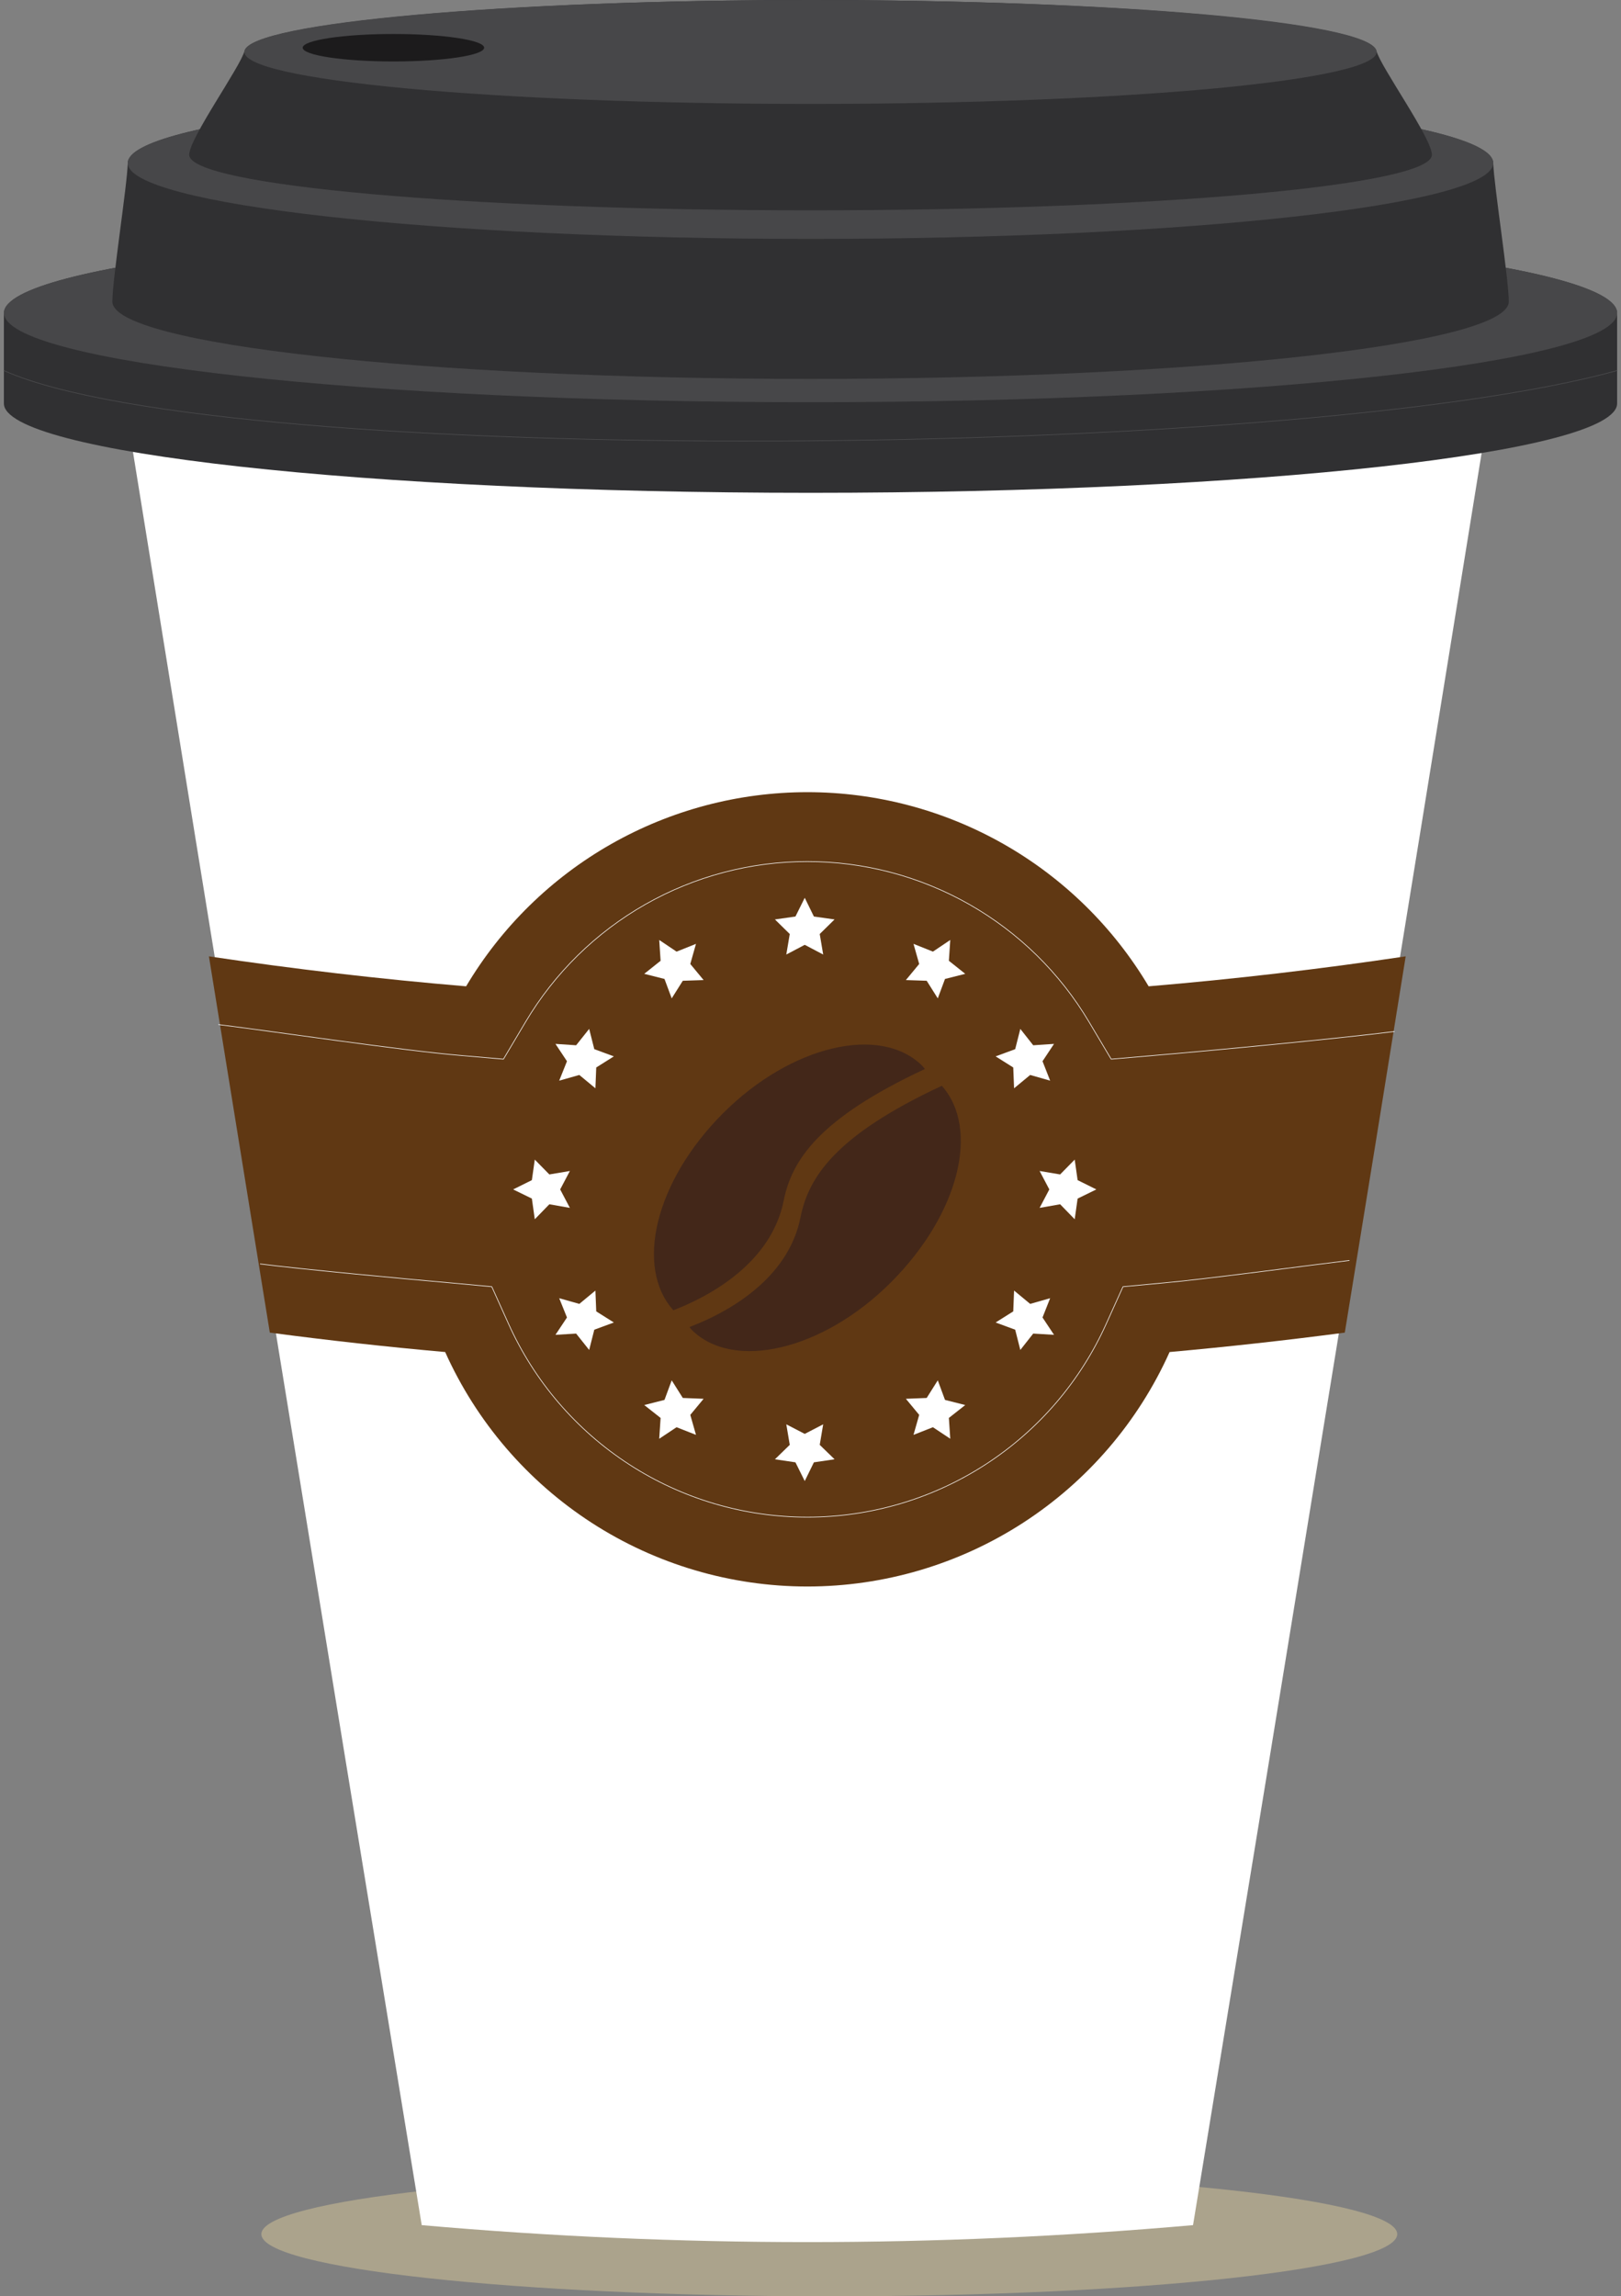 <svg width="1490" height="2110" viewBox="0 0 1490 2110" fill="none" xmlns="http://www.w3.org/2000/svg">
<rect x="0" y="0" width="1490" height="2110" fill="#808080" stroke="none"/>
<g clip-path="url(#clip0_4_51)">
<path d="M762.278 2110.13C1050.59 2110.13 1284.32 2084.56 1284.32 2053.01C1284.32 2021.47 1050.59 1995.89 762.278 1995.89C473.962 1995.89 240.236 2021.47 240.236 2053.01C240.236 2084.56 473.962 2110.13 762.278 2110.13Z" fill="#ABA38C"/>
<path d="M1375.11 334.54C1282.54 907.916 1189.71 1477.98 1096.62 2044.72C860.751 2065.51 623.512 2065.51 387.643 2044.72C294.558 1477.89 201.727 907.831 109.152 334.54C528.524 400.964 955.739 400.964 1375.11 334.54V334.54Z" fill="white"/>
<path d="M3.57 287.75C3.57 242.363 335.106 205.645 745.064 205.645C1155.02 205.645 1486.43 242.363 1486.43 287.75V370.748C1486.43 416.008 1154.89 452.853 745.064 452.853C335.234 452.853 3.57 416.008 3.57 370.748V287.75Z" fill="#303032"/>
<path d="M745.063 369.601C1154.51 369.601 1486.43 332.898 1486.43 287.623C1486.43 242.348 1154.51 205.645 745.063 205.645C335.618 205.645 3.697 242.348 3.697 287.623C3.697 332.898 335.618 369.601 745.063 369.601Z" fill="#474749"/>
<path d="M117.441 149.676C118.461 111.429 399.374 80.32 745.065 80.32C1090.75 80.32 1371.67 111.301 1372.56 149.676C1373.2 170.585 1386.84 256.26 1386.84 277.169C1386.84 316.309 1099.43 348.182 745.065 348.182C390.703 348.182 103.287 316.309 103.287 277.169C103.287 256.26 116.931 170.585 117.441 149.676Z" fill="#303032"/>
<path d="M117.44 149.676C116.42 187.924 397.971 219.542 745.064 219.542C1092.16 219.542 1373.58 188.307 1372.56 149.676C1371.54 111.046 1090.63 80.32 745.064 80.32C399.501 80.32 118.46 111.301 117.44 149.676Z" fill="#474749"/>
<path d="M224.808 46.662C231.311 21.164 464.151 -7.62939e-05 745.064 -7.62939e-05C1025.98 -7.62939e-05 1258.69 20.654 1265.19 46.662C1268.76 61.069 1316.2 126.982 1316.2 142.282C1316.2 170.585 1060.41 193.279 745.064 193.279C429.723 193.279 173.93 170.457 173.93 142.282C173.93 126.982 221.237 61.069 224.808 46.662Z" fill="#303032"/>
<path d="M224.806 46.662C218.175 73.436 451.016 95.492 745.063 95.492C1039.11 95.492 1271.82 73.436 1265.19 46.662C1258.56 19.889 1025.85 -7.62939e-05 745.063 -7.62939e-05C464.277 -7.62939e-05 231.309 20.654 224.806 46.662Z" fill="#474749"/>
<path d="M361.628 56.479C407.686 56.479 445.023 50.828 445.023 43.857C445.023 36.887 407.686 31.236 361.628 31.236C315.571 31.236 278.234 36.887 278.234 43.857C278.234 50.828 315.571 56.479 361.628 56.479Z" fill="#1C1B1C"/>
<path d="M1486.43 340.532C1189.19 422.892 206.062 430.924 3.57 340.532" stroke="#4D4D4F" stroke-width="0.57" stroke-linecap="round" stroke-linejoin="round"/>
<path d="M1292.1 878.805C1213.55 890.535 1134.79 899.714 1055.81 906.344C1023.48 851.972 977.564 806.939 922.571 775.663C867.578 744.387 805.398 727.941 742.13 727.941C678.863 727.941 616.682 744.387 561.689 775.663C506.696 806.939 460.78 851.972 428.446 906.344C349.387 899.714 270.584 890.535 192.035 878.805C210.652 994.143 229.312 1109.4 248.014 1224.57C301.74 1231.7 355.466 1237.65 409.191 1242.41C438.007 1306.6 484.765 1361.08 543.835 1399.31C602.904 1437.53 671.767 1457.87 742.13 1457.87C812.493 1457.87 881.356 1437.53 940.426 1399.31C999.496 1361.08 1046.25 1306.6 1075.07 1242.41C1128.88 1237.57 1182.56 1231.62 1236.12 1224.57C1254.91 1109.48 1273.57 994.228 1292.1 878.805Z" fill="#603813"/>
<path d="M1240.2 1158.27C1203.99 1162.6 1107.33 1175.61 1069.33 1178.92L1032.23 1182.37L1016.92 1216.28C993.148 1269.26 954.558 1314.23 905.804 1345.79C857.05 1377.35 800.21 1394.13 742.132 1394.13C684.053 1394.13 627.214 1377.35 578.459 1345.79C529.705 1314.23 491.115 1269.26 467.339 1216.28L452.038 1182.37L414.803 1178.92C376.549 1175.61 275.431 1166.17 239.217 1161.46" stroke="white" stroke-width="0.57" stroke-linecap="round" stroke-linejoin="round"/>
<path d="M200.961 941.532C251.967 947.906 371.065 965.5 422.963 969.835L462.747 973.277L483.149 938.982C509.83 894.093 547.727 856.913 593.12 831.09C638.512 805.267 689.84 791.689 742.066 791.689C794.292 791.689 845.62 805.267 891.013 831.09C936.405 856.913 974.302 894.093 1000.98 938.982L1021.39 973.277L1061.17 969.835C1113.07 965.5 1230.89 954.281 1281.64 947.906" stroke="white" stroke-width="0.57" stroke-linecap="round" stroke-linejoin="round"/>
<path d="M865.692 997.756C768.144 1043.27 743.151 1081.52 735.755 1118.87C725.682 1169.11 680.159 1201.62 633.744 1219.47L635.657 1221.89C673.911 1260.14 756.413 1241.01 819.022 1178.29C881.631 1115.56 900.886 1037.28 865.692 997.756Z" fill="#432719"/>
<path d="M720.326 1103.45C727.722 1066.09 752.714 1027.84 850.135 982.33C849.37 981.437 848.732 980.417 847.84 979.525C809.586 941.277 727.084 960.401 664.475 1023.13C601.865 1085.85 583.503 1164.64 618.952 1204.04C664.73 1186.19 710.252 1153.68 720.326 1103.45Z" fill="#432719"/>
<path d="M739.708 825.004L748.124 842.215L767.124 844.892L753.48 858.279L756.668 877.148L739.708 868.224L722.749 877.148L725.937 858.279L712.293 844.892L731.165 842.215L739.708 825.004Z" fill="white"/>
<path d="M739.708 1360.98L731.165 1343.77L712.293 1340.97L725.937 1327.71L722.749 1308.84L739.708 1317.63L756.668 1308.84L753.48 1327.71L767.124 1340.97L748.124 1343.77L739.708 1360.98Z" fill="white"/>
<path d="M605.945 863.761L621.885 874.471L639.737 867.331L634.508 885.818L646.75 900.607L627.623 901.244L617.422 917.436L610.791 899.587L592.174 894.87L607.22 882.885L605.945 863.761Z" fill="white"/>
<path d="M873.47 1322.1L857.531 1311.51L839.679 1318.53L844.907 1300.17L832.666 1285.38L851.793 1284.61L861.994 1268.42L868.625 1286.4L887.242 1291.12L872.195 1302.97L873.47 1322.1Z" fill="white"/>
<path d="M510.566 959.253L529.566 960.528L541.552 945.484L546.27 964.098L564.25 970.727L548.055 980.927L547.29 1000.05L532.499 987.811L514.009 993.039L521.15 975.19L510.566 959.253Z" fill="white"/>
<path d="M968.851 1226.6L949.724 1225.46L937.866 1240.5L933.147 1221.89L915.168 1215.26L931.362 1205.06L932.127 1185.93L946.919 1198.17L965.281 1192.95L958.268 1210.67L968.851 1226.6Z" fill="white"/>
<path d="M471.674 1092.99L488.888 1084.45L491.566 1065.58L504.955 1079.22L523.827 1076.04L514.901 1092.99L523.827 1109.95L504.955 1106.63L491.566 1120.4L488.888 1101.41L471.674 1092.99Z" fill="white"/>
<path d="M1007.74 1092.99L990.529 1101.41L987.851 1120.4L974.462 1106.63L955.59 1109.95L964.516 1092.99L955.59 1076.04L974.462 1079.22L987.851 1065.58L990.529 1084.45L1007.74 1092.99Z" fill="white"/>
<path d="M510.566 1226.6L521.15 1210.67L514.009 1192.95L532.499 1198.17L547.29 1185.93L548.055 1205.06L564.25 1215.26L546.27 1221.89L541.552 1240.5L529.566 1225.46L510.566 1226.6Z" fill="white"/>
<path d="M968.851 959.253L958.268 975.19L965.281 993.039L946.919 987.811L932.127 1000.05L931.362 980.927L915.168 970.727L933.147 964.098L937.866 945.484L949.724 960.528L968.851 959.253Z" fill="white"/>
<path d="M605.945 1322.1L607.22 1302.97L592.174 1291.12L610.791 1286.4L617.422 1268.42L627.623 1284.61L646.75 1285.38L634.508 1300.17L639.737 1318.53L621.885 1311.51L605.945 1322.1Z" fill="white"/>
<path d="M873.47 863.761L872.195 882.885L887.242 894.87L868.625 899.587L861.994 917.436L851.793 901.244L832.666 900.607L844.907 885.818L839.679 867.331L857.531 874.471L873.47 863.761Z" fill="white"/>
</g>
<defs>
<clipPath id="clip0_4_51">
<rect width="1490" height="2110" fill="white"/>
</clipPath>
</defs>
</svg>
